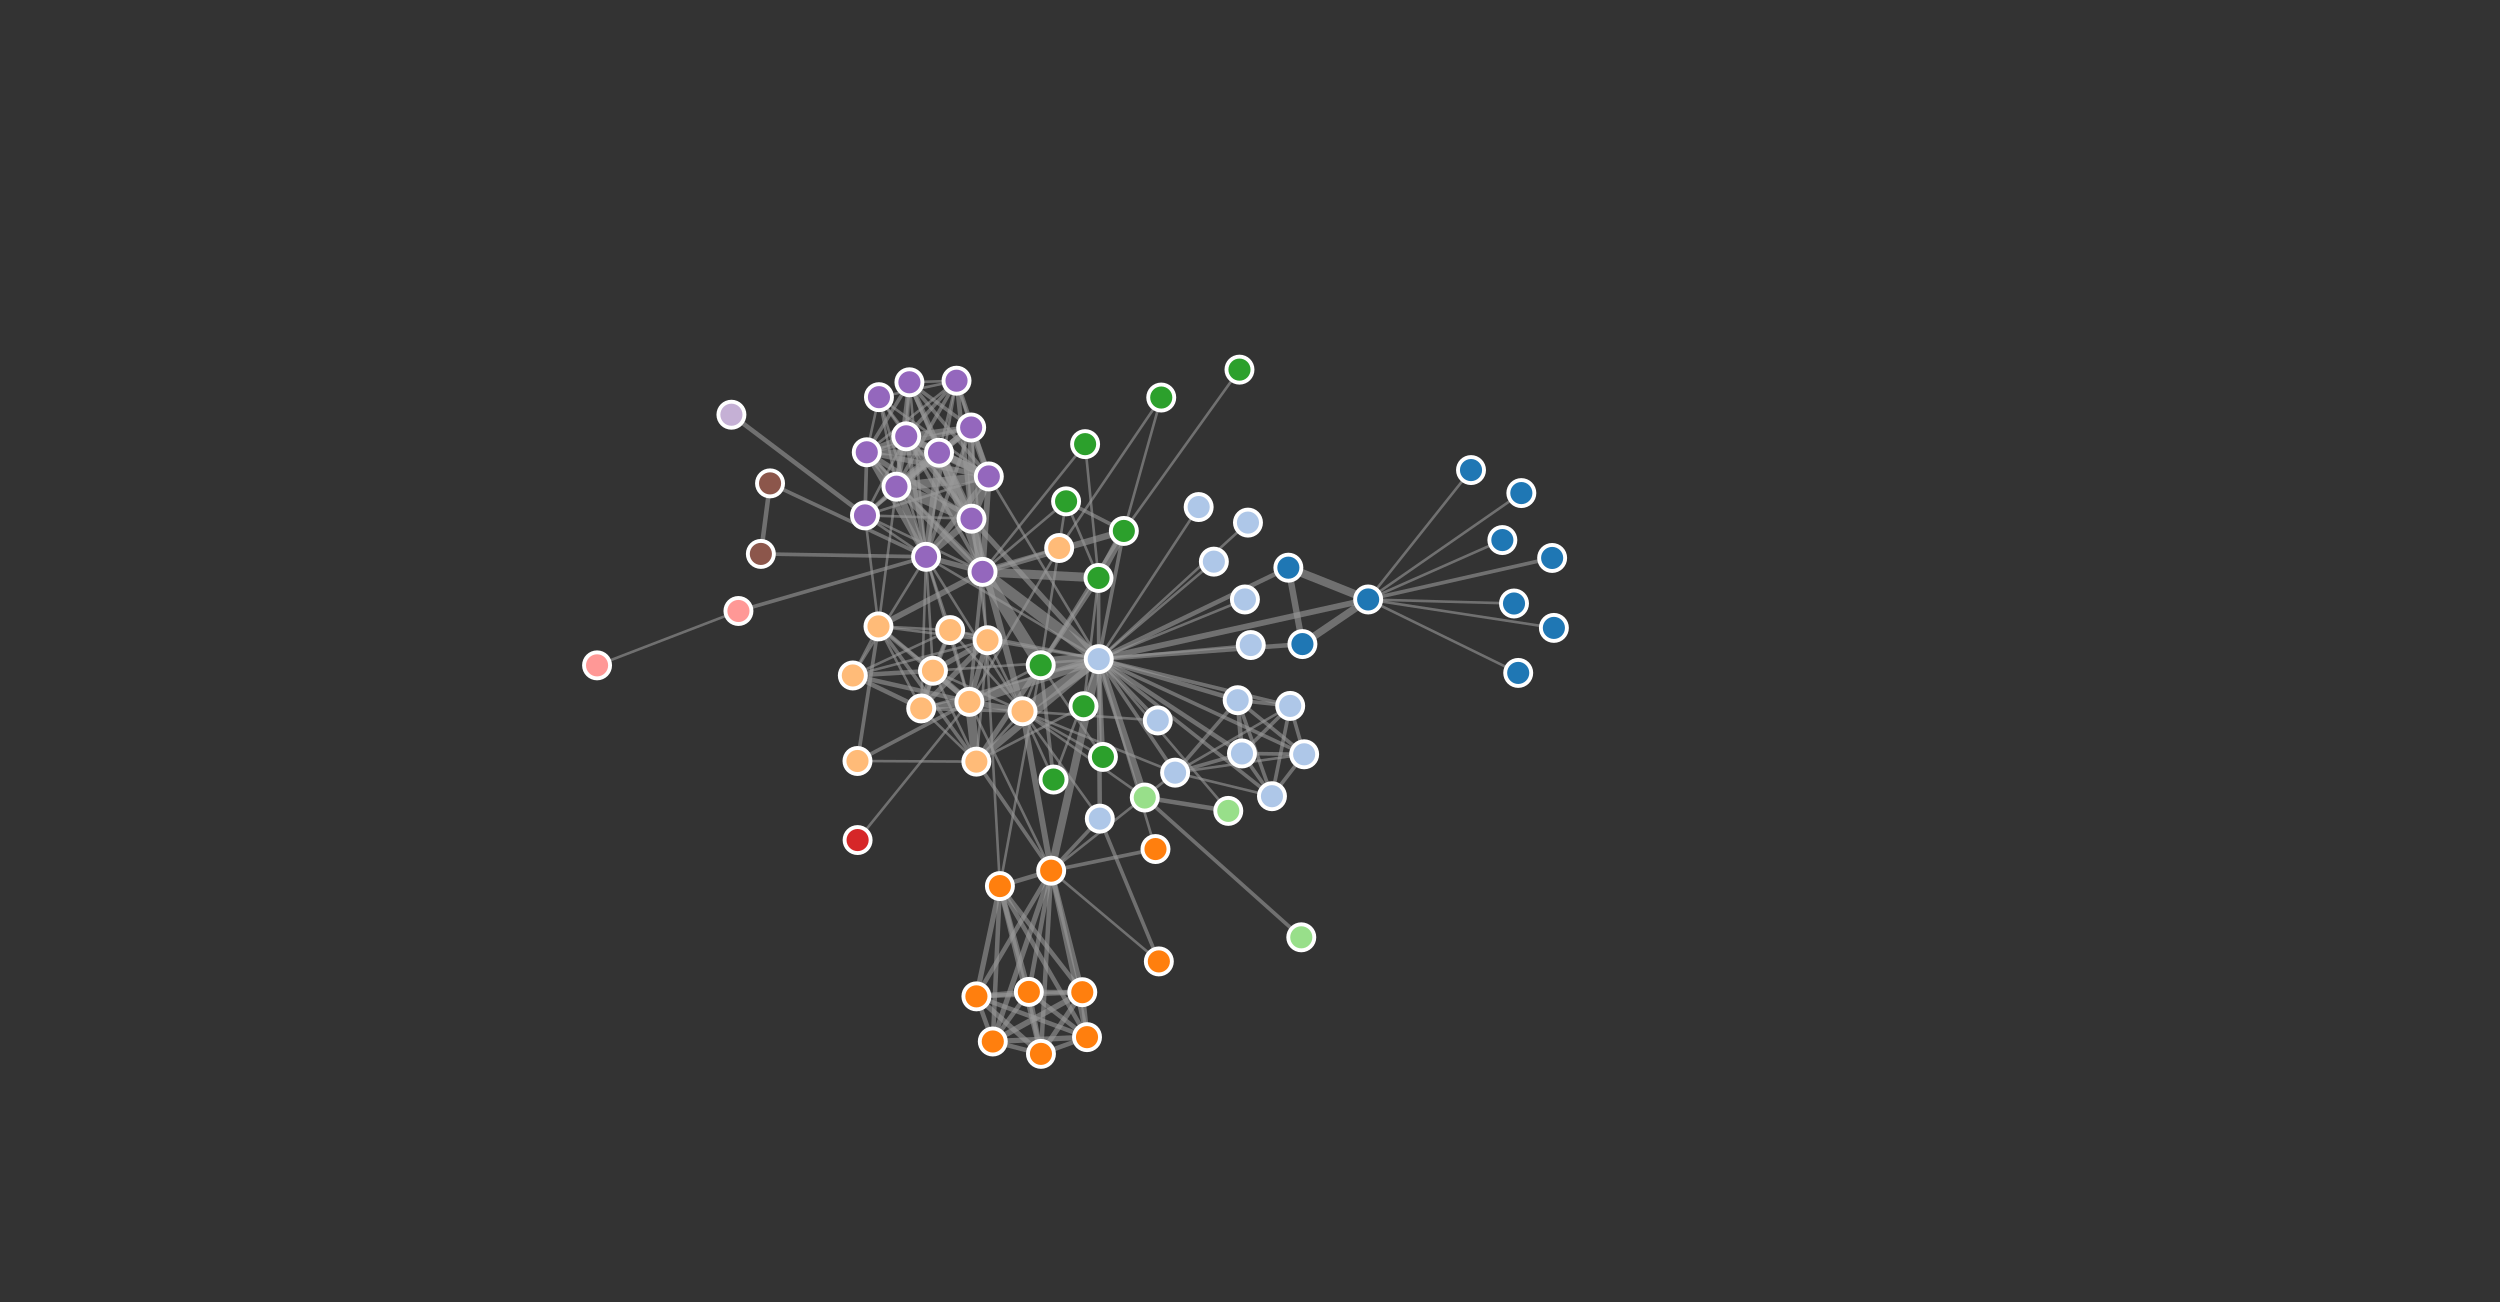 <?xml version="1.0" standalone="no"?><!DOCTYPE svg PUBLIC "-//W3C//DTD SVG 1.1//EN" "http://www.w3.org/Graphics/SVG/1.1/DTD/svg11.dtd"><svg width="960" height="500" version="1.1" xmlns="http://www.w3.org/2000/svg" xmlns:xlink="http://www.w3.org/1999/xlink"><rect width="100%" height="100%" fill="#333333" stroke="none"/><defs class="svg-crowbar"><style type="text/css"><![CDATA[
.node { stroke: rgb(255, 255, 255); stroke-width: 1.5px; }
.link { stroke: rgb(153, 153, 153); stroke-opacity: 0.6; }]]></style></defs><line class="link" x1="576.906" y1="207.388" x2="525.37" y2="230.198" style="stroke-width: 1px;"></line><line class="link" x1="500.131" y1="247.33" x2="525.37" y2="230.198" style="stroke-width: 2.828px;"></line><line class="link" x1="494.731" y1="217.991" x2="525.37" y2="230.198" style="stroke-width: 3.162px;"></line><line class="link" x1="494.731" y1="217.991" x2="500.131" y2="247.33" style="stroke-width: 2.449px;"></line><line class="link" x1="596.692" y1="241.116" x2="525.37" y2="230.198" style="stroke-width: 1px;"></line><line class="link" x1="584.195" y1="189.342" x2="525.37" y2="230.198" style="stroke-width: 1px;"></line><line class="link" x1="581.379" y1="231.746" x2="525.37" y2="230.198" style="stroke-width: 1px;"></line><line class="link" x1="564.869" y1="180.507" x2="525.37" y2="230.198" style="stroke-width: 1px;"></line><line class="link" x1="596.022" y1="214.258" x2="525.37" y2="230.198" style="stroke-width: 1.414px;"></line><line class="link" x1="582.992" y1="258.402" x2="525.37" y2="230.198" style="stroke-width: 1px;"></line><line class="link" x1="421.917" y1="253.109" x2="460.287" y2="194.705" style="stroke-width: 1px;"></line><line class="link" x1="421.917" y1="253.109" x2="494.731" y2="217.991" style="stroke-width: 1.732px;"></line><line class="link" x1="421.917" y1="253.109" x2="500.131" y2="247.33" style="stroke-width: 1.732px;"></line><line class="link" x1="421.917" y1="253.109" x2="525.37" y2="230.198" style="stroke-width: 2.236px;"></line><line class="link" x1="443.705" y1="326.035" x2="421.917" y2="253.109" style="stroke-width: 1px;"></line><line class="link" x1="466.122" y1="215.671" x2="421.917" y2="253.109" style="stroke-width: 1px;"></line><line class="link" x1="478.047" y1="230.196" x2="421.917" y2="253.109" style="stroke-width: 1px;"></line><line class="link" x1="479.219" y1="200.682" x2="421.917" y2="253.109" style="stroke-width: 1px;"></line><line class="link" x1="374.939" y1="382.603" x2="383.968" y2="340.251" style="stroke-width: 2px;"></line><line class="link" x1="395.077" y1="380.893" x2="383.968" y2="340.251" style="stroke-width: 2px;"></line><line class="link" x1="395.077" y1="380.893" x2="374.939" y2="382.603" style="stroke-width: 2px;"></line><line class="link" x1="399.726" y1="404.687" x2="383.968" y2="340.251" style="stroke-width: 2px;"></line><line class="link" x1="399.726" y1="404.687" x2="374.939" y2="382.603" style="stroke-width: 2px;"></line><line class="link" x1="399.726" y1="404.687" x2="395.077" y2="380.893" style="stroke-width: 2px;"></line><line class="link" x1="415.598" y1="381.007" x2="383.968" y2="340.251" style="stroke-width: 1.732px;"></line><line class="link" x1="415.598" y1="381.007" x2="374.939" y2="382.603" style="stroke-width: 1.732px;"></line><line class="link" x1="415.598" y1="381.007" x2="395.077" y2="380.893" style="stroke-width: 1.732px;"></line><line class="link" x1="415.598" y1="381.007" x2="399.726" y2="404.687" style="stroke-width: 2px;"></line><line class="link" x1="381.232" y1="399.935" x2="383.968" y2="340.251" style="stroke-width: 1.732px;"></line><line class="link" x1="381.232" y1="399.935" x2="374.939" y2="382.603" style="stroke-width: 1.732px;"></line><line class="link" x1="381.232" y1="399.935" x2="395.077" y2="380.893" style="stroke-width: 1.732px;"></line><line class="link" x1="381.232" y1="399.935" x2="399.726" y2="404.687" style="stroke-width: 1.732px;"></line><line class="link" x1="381.232" y1="399.935" x2="415.598" y2="381.007" style="stroke-width: 2.236px;"></line><line class="link" x1="417.411" y1="398.265" x2="383.968" y2="340.251" style="stroke-width: 1.732px;"></line><line class="link" x1="417.411" y1="398.265" x2="374.939" y2="382.603" style="stroke-width: 1.732px;"></line><line class="link" x1="417.411" y1="398.265" x2="395.077" y2="380.893" style="stroke-width: 1.732px;"></line><line class="link" x1="417.411" y1="398.265" x2="399.726" y2="404.687" style="stroke-width: 1.732px;"></line><line class="link" x1="417.411" y1="398.265" x2="415.598" y2="381.007" style="stroke-width: 2px;"></line><line class="link" x1="417.411" y1="398.265" x2="381.232" y2="399.935" style="stroke-width: 2px;"></line><line class="link" x1="403.648" y1="334.344" x2="383.968" y2="340.251" style="stroke-width: 1.732px;"></line><line class="link" x1="403.648" y1="334.344" x2="374.939" y2="382.603" style="stroke-width: 1.732px;"></line><line class="link" x1="403.648" y1="334.344" x2="395.077" y2="380.893" style="stroke-width: 1.732px;"></line><line class="link" x1="403.648" y1="334.344" x2="399.726" y2="404.687" style="stroke-width: 1.732px;"></line><line class="link" x1="403.648" y1="334.344" x2="415.598" y2="381.007" style="stroke-width: 2px;"></line><line class="link" x1="403.648" y1="334.344" x2="381.232" y2="399.935" style="stroke-width: 2px;"></line><line class="link" x1="403.648" y1="334.344" x2="417.411" y2="398.265" style="stroke-width: 2px;"></line><line class="link" x1="403.648" y1="334.344" x2="443.705" y2="326.035" style="stroke-width: 1.414px;"></line><line class="link" x1="403.648" y1="334.344" x2="421.917" y2="253.109" style="stroke-width: 3px;"></line><line class="link" x1="374.919" y1="292.466" x2="403.648" y2="334.344" style="stroke-width: 1.414px;"></line><line class="link" x1="374.919" y1="292.466" x2="421.917" y2="253.109" style="stroke-width: 2.646px;"></line><line class="link" x1="372.242" y1="269.522" x2="374.919" y2="292.466" style="stroke-width: 3.606px;"></line><line class="link" x1="372.242" y1="269.522" x2="403.648" y2="334.344" style="stroke-width: 1px;"></line><line class="link" x1="372.242" y1="269.522" x2="421.917" y2="253.109" style="stroke-width: 3.464px;"></line><line class="link" x1="399.632" y1="255.437" x2="374.919" y2="292.466" style="stroke-width: 2px;"></line><line class="link" x1="399.632" y1="255.437" x2="421.917" y2="253.109" style="stroke-width: 5.568px;"></line><line class="link" x1="399.632" y1="255.437" x2="383.968" y2="340.251" style="stroke-width: 1px;"></line><line class="link" x1="399.632" y1="255.437" x2="372.242" y2="269.522" style="stroke-width: 1px;"></line><line class="link" x1="392.661" y1="273.121" x2="421.917" y2="253.109" style="stroke-width: 4.123px;"></line><line class="link" x1="392.661" y1="273.121" x2="403.648" y2="334.344" style="stroke-width: 2.236px;"></line><line class="link" x1="392.661" y1="273.121" x2="372.242" y2="269.522" style="stroke-width: 2.236px;"></line><line class="link" x1="392.661" y1="273.121" x2="374.919" y2="292.466" style="stroke-width: 1px;"></line><line class="link" x1="392.661" y1="273.121" x2="399.632" y2="255.437" style="stroke-width: 1px;"></line><line class="link" x1="439.59" y1="306.252" x2="421.917" y2="253.109" style="stroke-width: 2.828px;"></line><line class="link" x1="439.59" y1="306.252" x2="392.661" y2="273.121" style="stroke-width: 1px;"></line><line class="link" x1="451.239" y1="296.701" x2="403.648" y2="334.344" style="stroke-width: 1px;"></line><line class="link" x1="451.239" y1="296.701" x2="392.661" y2="273.121" style="stroke-width: 1px;"></line><line class="link" x1="451.239" y1="296.701" x2="421.917" y2="253.109" style="stroke-width: 1.414px;"></line><line class="link" x1="444.997" y1="369.181" x2="403.648" y2="334.344" style="stroke-width: 1px;"></line><line class="link" x1="422.327" y1="314.362" x2="444.997" y2="369.181" style="stroke-width: 1.414px;"></line><line class="link" x1="422.327" y1="314.362" x2="421.917" y2="253.109" style="stroke-width: 1.732px;"></line><line class="link" x1="422.327" y1="314.362" x2="403.648" y2="334.344" style="stroke-width: 1.414px;"></line><line class="link" x1="422.327" y1="314.362" x2="392.661" y2="273.121" style="stroke-width: 1px;"></line><line class="link" x1="480.296" y1="247.698" x2="421.917" y2="253.109" style="stroke-width: 1px;"></line><line class="link" x1="444.586" y1="276.656" x2="421.917" y2="253.109" style="stroke-width: 1.414px;"></line><line class="link" x1="444.586" y1="276.656" x2="392.661" y2="273.121" style="stroke-width: 1px;"></line><line class="link" x1="475.265" y1="268.882" x2="421.917" y2="253.109" style="stroke-width: 1.732px;"></line><line class="link" x1="475.265" y1="268.882" x2="451.239" y2="296.701" style="stroke-width: 1.414px;"></line><line class="link" x1="476.917" y1="289.325" x2="421.917" y2="253.109" style="stroke-width: 1.732px;"></line><line class="link" x1="476.917" y1="289.325" x2="475.265" y2="268.882" style="stroke-width: 1.732px;"></line><line class="link" x1="476.917" y1="289.325" x2="451.239" y2="296.701" style="stroke-width: 1.414px;"></line><line class="link" x1="488.435" y1="305.743" x2="475.265" y2="268.882" style="stroke-width: 1.414px;"></line><line class="link" x1="488.435" y1="305.743" x2="476.917" y2="289.325" style="stroke-width: 1.414px;"></line><line class="link" x1="488.435" y1="305.743" x2="421.917" y2="253.109" style="stroke-width: 1.414px;"></line><line class="link" x1="488.435" y1="305.743" x2="451.239" y2="296.701" style="stroke-width: 1px;"></line><line class="link" x1="495.436" y1="271.07" x2="475.265" y2="268.882" style="stroke-width: 1.414px;"></line><line class="link" x1="495.436" y1="271.07" x2="476.917" y2="289.325" style="stroke-width: 1.414px;"></line><line class="link" x1="495.436" y1="271.07" x2="488.435" y2="305.743" style="stroke-width: 1.414px;"></line><line class="link" x1="495.436" y1="271.07" x2="421.917" y2="253.109" style="stroke-width: 1.414px;"></line><line class="link" x1="495.436" y1="271.07" x2="451.239" y2="296.701" style="stroke-width: 1px;"></line><line class="link" x1="500.793" y1="289.651" x2="475.265" y2="268.882" style="stroke-width: 1.414px;"></line><line class="link" x1="500.793" y1="289.651" x2="476.917" y2="289.325" style="stroke-width: 1.414px;"></line><line class="link" x1="500.793" y1="289.651" x2="488.435" y2="305.743" style="stroke-width: 1.414px;"></line><line class="link" x1="500.793" y1="289.651" x2="495.436" y2="271.07" style="stroke-width: 1.414px;"></line><line class="link" x1="500.793" y1="289.651" x2="421.917" y2="253.109" style="stroke-width: 1.414px;"></line><line class="link" x1="500.793" y1="289.651" x2="451.239" y2="296.701" style="stroke-width: 1px;"></line><line class="link" x1="406.724" y1="210.434" x2="372.242" y2="269.522" style="stroke-width: 1px;"></line><line class="link" x1="329.321" y1="322.582" x2="372.242" y2="269.522" style="stroke-width: 1px;"></line><line class="link" x1="337.335" y1="240.542" x2="374.919" y2="292.466" style="stroke-width: 1.414px;"></line><line class="link" x1="337.335" y1="240.542" x2="372.242" y2="269.522" style="stroke-width: 1.732px;"></line><line class="link" x1="329.272" y1="292.222" x2="337.335" y2="240.542" style="stroke-width: 1.414px;"></line><line class="link" x1="329.272" y1="292.222" x2="372.242" y2="269.522" style="stroke-width: 1.414px;"></line><line class="link" x1="329.272" y1="292.222" x2="374.919" y2="292.466" style="stroke-width: 1px;"></line><line class="link" x1="423.524" y1="290.663" x2="421.917" y2="253.109" style="stroke-width: 1.732px;"></line><line class="link" x1="423.524" y1="290.663" x2="399.632" y2="255.437" style="stroke-width: 1px;"></line><line class="link" x1="423.524" y1="290.663" x2="392.661" y2="273.121" style="stroke-width: 1px;"></line><line class="link" x1="471.663" y1="311.382" x2="439.59" y2="306.252" style="stroke-width: 1.732px;"></line><line class="link" x1="471.663" y1="311.382" x2="421.917" y2="253.109" style="stroke-width: 1px;"></line><line class="link" x1="499.695" y1="359.929" x2="439.59" y2="306.252" style="stroke-width: 1.414px;"></line><line class="link" x1="283.561" y1="234.621" x2="229.271" y2="255.498" style="stroke-width: 1px;"></line><line class="link" x1="355.609" y1="213.818" x2="283.561" y2="234.621" style="stroke-width: 1.414px;"></line><line class="link" x1="355.609" y1="213.818" x2="372.242" y2="269.522" style="stroke-width: 1px;"></line><line class="link" x1="355.609" y1="213.818" x2="392.661" y2="273.121" style="stroke-width: 1px;"></line><line class="link" x1="355.609" y1="213.818" x2="421.917" y2="253.109" style="stroke-width: 1px;"></line><line class="link" x1="421.827" y1="221.93" x2="399.632" y2="255.437" style="stroke-width: 1.732px;"></line><line class="link" x1="421.827" y1="221.93" x2="421.917" y2="253.109" style="stroke-width: 1.414px;"></line><line class="link" x1="416.075" y1="271.19" x2="421.827" y2="221.93" style="stroke-width: 1px;"></line><line class="link" x1="416.075" y1="271.19" x2="374.919" y2="292.466" style="stroke-width: 1px;"></line><line class="link" x1="431.554" y1="203.883" x2="421.827" y2="221.93" style="stroke-width: 3px;"></line><line class="link" x1="431.554" y1="203.883" x2="399.632" y2="255.437" style="stroke-width: 1.414px;"></line><line class="link" x1="431.554" y1="203.883" x2="421.917" y2="253.109" style="stroke-width: 1.414px;"></line><line class="link" x1="445.92" y1="152.654" x2="431.554" y2="203.883" style="stroke-width: 1px;"></line><line class="link" x1="445.92" y1="152.654" x2="406.724" y2="210.434" style="stroke-width: 1px;"></line><line class="link" x1="475.959" y1="141.942" x2="431.554" y2="203.883" style="stroke-width: 1px;"></line><line class="link" x1="409.376" y1="192.516" x2="431.554" y2="203.883" style="stroke-width: 1.414px;"></line><line class="link" x1="409.376" y1="192.516" x2="421.827" y2="221.93" style="stroke-width: 1px;"></line><line class="link" x1="409.376" y1="192.516" x2="399.632" y2="255.437" style="stroke-width: 1px;"></line><line class="link" x1="377.298" y1="219.6" x2="431.554" y2="203.883" style="stroke-width: 2.449px;"></line><line class="link" x1="377.298" y1="219.6" x2="421.827" y2="221.93" style="stroke-width: 3.464px;"></line><line class="link" x1="377.298" y1="219.6" x2="406.724" y2="210.434" style="stroke-width: 1px;"></line><line class="link" x1="377.298" y1="219.6" x2="409.376" y2="192.516" style="stroke-width: 1px;"></line><line class="link" x1="377.298" y1="219.6" x2="399.632" y2="255.437" style="stroke-width: 4.583px;"></line><line class="link" x1="377.298" y1="219.6" x2="421.917" y2="253.109" style="stroke-width: 4.359px;"></line><line class="link" x1="377.298" y1="219.6" x2="383.968" y2="340.251" style="stroke-width: 1px;"></line><line class="link" x1="377.298" y1="219.6" x2="372.242" y2="269.522" style="stroke-width: 1.414px;"></line><line class="link" x1="377.298" y1="219.6" x2="337.335" y2="240.542" style="stroke-width: 2.236px;"></line><line class="link" x1="377.298" y1="219.6" x2="355.609" y2="213.818" style="stroke-width: 2px;"></line><line class="link" x1="416.681" y1="170.551" x2="421.827" y2="221.93" style="stroke-width: 1px;"></line><line class="link" x1="416.681" y1="170.551" x2="377.298" y2="219.6" style="stroke-width: 1px;"></line><line class="link" x1="332.155" y1="197.916" x2="377.298" y2="219.6" style="stroke-width: 1px;"></line><line class="link" x1="332.155" y1="197.916" x2="337.335" y2="240.542" style="stroke-width: 1px;"></line><line class="link" x1="332.155" y1="197.916" x2="355.609" y2="213.818" style="stroke-width: 1px;"></line><line class="link" x1="373.06" y1="199.185" x2="377.298" y2="219.6" style="stroke-width: 2.646px;"></line><line class="link" x1="373.06" y1="199.185" x2="355.609" y2="213.818" style="stroke-width: 2.646px;"></line><line class="link" x1="373.06" y1="199.185" x2="392.661" y2="273.121" style="stroke-width: 2.449px;"></line><line class="link" x1="373.06" y1="199.185" x2="332.155" y2="197.916" style="stroke-width: 1px;"></line><line class="link" x1="373.06" y1="199.185" x2="421.917" y2="253.109" style="stroke-width: 2px;"></line><line class="link" x1="360.58" y1="173.841" x2="373.06" y2="199.185" style="stroke-width: 3.873px;"></line><line class="link" x1="360.58" y1="173.841" x2="377.298" y2="219.6" style="stroke-width: 2.236px;"></line><line class="link" x1="360.58" y1="173.841" x2="355.609" y2="213.818" style="stroke-width: 2.449px;"></line><line class="link" x1="360.58" y1="173.841" x2="332.155" y2="197.916" style="stroke-width: 1.414px;"></line><line class="link" x1="349.217" y1="146.798" x2="355.609" y2="213.818" style="stroke-width: 1px;"></line><line class="link" x1="349.217" y1="146.798" x2="373.06" y2="199.185" style="stroke-width: 2px;"></line><line class="link" x1="349.217" y1="146.798" x2="360.58" y2="173.841" style="stroke-width: 1.414px;"></line><line class="link" x1="372.928" y1="164.156" x2="355.609" y2="213.818" style="stroke-width: 1.414px;"></line><line class="link" x1="372.928" y1="164.156" x2="373.06" y2="199.185" style="stroke-width: 2.449px;"></line><line class="link" x1="372.928" y1="164.156" x2="349.217" y2="146.798" style="stroke-width: 1.414px;"></line><line class="link" x1="372.928" y1="164.156" x2="360.58" y2="173.841" style="stroke-width: 2.236px;"></line><line class="link" x1="372.928" y1="164.156" x2="332.155" y2="197.916" style="stroke-width: 1px;"></line><line class="link" x1="372.928" y1="164.156" x2="377.298" y2="219.6" style="stroke-width: 1px;"></line><line class="link" x1="344.234" y1="186.885" x2="377.298" y2="219.6" style="stroke-width: 3px;"></line><line class="link" x1="344.234" y1="186.885" x2="373.06" y2="199.185" style="stroke-width: 4.123px;"></line><line class="link" x1="344.234" y1="186.885" x2="360.58" y2="173.841" style="stroke-width: 3.606px;"></line><line class="link" x1="344.234" y1="186.885" x2="355.609" y2="213.818" style="stroke-width: 2.646px;"></line><line class="link" x1="344.234" y1="186.885" x2="332.155" y2="197.916" style="stroke-width: 1.414px;"></line><line class="link" x1="344.234" y1="186.885" x2="337.335" y2="240.542" style="stroke-width: 1px;"></line><line class="link" x1="344.234" y1="186.885" x2="372.928" y2="164.156" style="stroke-width: 2.449px;"></line><line class="link" x1="344.234" y1="186.885" x2="349.217" y2="146.798" style="stroke-width: 1.732px;"></line><line class="link" x1="332.838" y1="173.676" x2="360.58" y2="173.841" style="stroke-width: 2.236px;"></line><line class="link" x1="332.838" y1="173.676" x2="355.609" y2="213.818" style="stroke-width: 2.236px;"></line><line class="link" x1="332.838" y1="173.676" x2="344.234" y2="186.885" style="stroke-width: 2.449px;"></line><line class="link" x1="332.838" y1="173.676" x2="332.155" y2="197.916" style="stroke-width: 1.414px;"></line><line class="link" x1="332.838" y1="173.676" x2="373.06" y2="199.185" style="stroke-width: 2px;"></line><line class="link" x1="332.838" y1="173.676" x2="372.928" y2="164.156" style="stroke-width: 1.732px;"></line><line class="link" x1="332.838" y1="173.676" x2="349.217" y2="146.798" style="stroke-width: 1.414px;"></line><line class="link" x1="332.838" y1="173.676" x2="377.298" y2="219.6" style="stroke-width: 1px;"></line><line class="link" x1="379.705" y1="182.954" x2="377.298" y2="219.6" style="stroke-width: 2.236px;"></line><line class="link" x1="379.705" y1="182.954" x2="344.234" y2="186.885" style="stroke-width: 3.464px;"></line><line class="link" x1="379.705" y1="182.954" x2="355.609" y2="213.818" style="stroke-width: 2.236px;"></line><line class="link" x1="379.705" y1="182.954" x2="332.838" y2="173.676" style="stroke-width: 2px;"></line><line class="link" x1="379.705" y1="182.954" x2="373.06" y2="199.185" style="stroke-width: 3.162px;"></line><line class="link" x1="379.705" y1="182.954" x2="372.928" y2="164.156" style="stroke-width: 2.449px;"></line><line class="link" x1="379.705" y1="182.954" x2="349.217" y2="146.798" style="stroke-width: 1.414px;"></line><line class="link" x1="379.705" y1="182.954" x2="360.58" y2="173.841" style="stroke-width: 3px;"></line><line class="link" x1="379.705" y1="182.954" x2="332.155" y2="197.916" style="stroke-width: 1px;"></line><line class="link" x1="379.705" y1="182.954" x2="421.917" y2="253.109" style="stroke-width: 1px;"></line><line class="link" x1="347.99" y1="167.543" x2="332.838" y2="173.676" style="stroke-width: 2.236px;"></line><line class="link" x1="347.99" y1="167.543" x2="379.705" y2="182.954" style="stroke-width: 2.646px;"></line><line class="link" x1="347.99" y1="167.543" x2="355.609" y2="213.818" style="stroke-width: 1.732px;"></line><line class="link" x1="347.99" y1="167.543" x2="344.234" y2="186.885" style="stroke-width: 2.236px;"></line><line class="link" x1="347.99" y1="167.543" x2="373.06" y2="199.185" style="stroke-width: 2.236px;"></line><line class="link" x1="347.99" y1="167.543" x2="372.928" y2="164.156" style="stroke-width: 2.236px;"></line><line class="link" x1="347.99" y1="167.543" x2="349.217" y2="146.798" style="stroke-width: 1.414px;"></line><line class="link" x1="347.99" y1="167.543" x2="360.58" y2="173.841" style="stroke-width: 2.236px;"></line><line class="link" x1="347.99" y1="167.543" x2="332.155" y2="197.916" style="stroke-width: 1px;"></line><line class="link" x1="347.99" y1="167.543" x2="377.298" y2="219.6" style="stroke-width: 1.414px;"></line><line class="link" x1="367.305" y1="146.19" x2="379.705" y2="182.954" style="stroke-width: 1.732px;"></line><line class="link" x1="367.305" y1="146.19" x2="373.06" y2="199.185" style="stroke-width: 1.732px;"></line><line class="link" x1="367.305" y1="146.19" x2="360.58" y2="173.841" style="stroke-width: 1px;"></line><line class="link" x1="367.305" y1="146.19" x2="344.234" y2="186.885" style="stroke-width: 1.414px;"></line><line class="link" x1="367.305" y1="146.19" x2="347.99" y2="167.543" style="stroke-width: 1.414px;"></line><line class="link" x1="367.305" y1="146.19" x2="355.609" y2="213.818" style="stroke-width: 1px;"></line><line class="link" x1="367.305" y1="146.19" x2="332.838" y2="173.676" style="stroke-width: 1px;"></line><line class="link" x1="367.305" y1="146.19" x2="372.928" y2="164.156" style="stroke-width: 1px;"></line><line class="link" x1="367.305" y1="146.19" x2="349.217" y2="146.798" style="stroke-width: 1px;"></line><line class="link" x1="280.867" y1="159.254" x2="332.155" y2="197.916" style="stroke-width: 1.732px;"></line><line class="link" x1="358.256" y1="257.566" x2="372.242" y2="269.522" style="stroke-width: 2.236px;"></line><line class="link" x1="358.256" y1="257.566" x2="421.917" y2="253.109" style="stroke-width: 1px;"></line><line class="link" x1="358.256" y1="257.566" x2="374.919" y2="292.466" style="stroke-width: 1px;"></line><line class="link" x1="358.256" y1="257.566" x2="392.661" y2="273.121" style="stroke-width: 1px;"></line><line class="link" x1="358.256" y1="257.566" x2="355.609" y2="213.818" style="stroke-width: 1px;"></line><line class="link" x1="358.256" y1="257.566" x2="337.335" y2="240.542" style="stroke-width: 1px;"></line><line class="link" x1="353.745" y1="272.039" x2="372.242" y2="269.522" style="stroke-width: 2.449px;"></line><line class="link" x1="353.745" y1="272.039" x2="358.256" y2="257.566" style="stroke-width: 2.449px;"></line><line class="link" x1="353.745" y1="272.039" x2="421.917" y2="253.109" style="stroke-width: 1px;"></line><line class="link" x1="353.745" y1="272.039" x2="374.919" y2="292.466" style="stroke-width: 1px;"></line><line class="link" x1="353.745" y1="272.039" x2="392.661" y2="273.121" style="stroke-width: 1.414px;"></line><line class="link" x1="353.745" y1="272.039" x2="355.609" y2="213.818" style="stroke-width: 1px;"></line><line class="link" x1="353.745" y1="272.039" x2="337.335" y2="240.542" style="stroke-width: 1px;"></line><line class="link" x1="379.214" y1="245.858" x2="372.242" y2="269.522" style="stroke-width: 2px;"></line><line class="link" x1="379.214" y1="245.858" x2="353.745" y2="272.039" style="stroke-width: 2px;"></line><line class="link" x1="379.214" y1="245.858" x2="358.256" y2="257.566" style="stroke-width: 2px;"></line><line class="link" x1="379.214" y1="245.858" x2="421.917" y2="253.109" style="stroke-width: 1px;"></line><line class="link" x1="379.214" y1="245.858" x2="374.919" y2="292.466" style="stroke-width: 1px;"></line><line class="link" x1="379.214" y1="245.858" x2="392.661" y2="273.121" style="stroke-width: 1px;"></line><line class="link" x1="379.214" y1="245.858" x2="337.335" y2="240.542" style="stroke-width: 1px;"></line><line class="link" x1="379.214" y1="245.858" x2="373.06" y2="199.185" style="stroke-width: 1px;"></line><line class="link" x1="364.857" y1="241.952" x2="392.661" y2="273.121" style="stroke-width: 1px;"></line><line class="link" x1="364.857" y1="241.952" x2="353.745" y2="272.039" style="stroke-width: 1.414px;"></line><line class="link" x1="364.857" y1="241.952" x2="358.256" y2="257.566" style="stroke-width: 1.414px;"></line><line class="link" x1="364.857" y1="241.952" x2="379.214" y2="245.858" style="stroke-width: 1.414px;"></line><line class="link" x1="364.857" y1="241.952" x2="421.917" y2="253.109" style="stroke-width: 1px;"></line><line class="link" x1="364.857" y1="241.952" x2="355.609" y2="213.818" style="stroke-width: 1px;"></line><line class="link" x1="364.857" y1="241.952" x2="337.335" y2="240.542" style="stroke-width: 1px;"></line><line class="link" x1="364.857" y1="241.952" x2="372.242" y2="269.522" style="stroke-width: 1px;"></line><line class="link" x1="404.554" y1="299.345" x2="399.632" y2="255.437" style="stroke-width: 1.414px;"></line><line class="link" x1="404.554" y1="299.345" x2="392.661" y2="273.121" style="stroke-width: 1px;"></line><line class="link" x1="404.554" y1="299.345" x2="421.917" y2="253.109" style="stroke-width: 1px;"></line><line class="link" x1="292.169" y1="212.707" x2="355.609" y2="213.818" style="stroke-width: 1.414px;"></line><line class="link" x1="295.699" y1="185.618" x2="355.609" y2="213.818" style="stroke-width: 1.414px;"></line><line class="link" x1="295.699" y1="185.618" x2="292.169" y2="212.707" style="stroke-width: 1.732px;"></line><line class="link" x1="327.484" y1="259.385" x2="353.745" y2="272.039" style="stroke-width: 1.732px;"></line><line class="link" x1="327.484" y1="259.385" x2="358.256" y2="257.566" style="stroke-width: 1.732px;"></line><line class="link" x1="327.484" y1="259.385" x2="372.242" y2="269.522" style="stroke-width: 1.732px;"></line><line class="link" x1="327.484" y1="259.385" x2="355.609" y2="213.818" style="stroke-width: 1px;"></line><line class="link" x1="327.484" y1="259.385" x2="337.335" y2="240.542" style="stroke-width: 1px;"></line><line class="link" x1="327.484" y1="259.385" x2="379.214" y2="245.858" style="stroke-width: 1px;"></line><line class="link" x1="327.484" y1="259.385" x2="364.857" y2="241.952" style="stroke-width: 1px;"></line><line class="link" x1="337.522" y1="152.516" x2="379.705" y2="182.954" style="stroke-width: 1px;"></line><line class="link" x1="337.522" y1="152.516" x2="347.99" y2="167.543" style="stroke-width: 1px;"></line><line class="link" x1="337.522" y1="152.516" x2="367.305" y2="146.19" style="stroke-width: 1px;"></line><line class="link" x1="337.522" y1="152.516" x2="332.838" y2="173.676" style="stroke-width: 1px;"></line><line class="link" x1="337.522" y1="152.516" x2="344.234" y2="186.885" style="stroke-width: 1px;"></line><line class="link" x1="337.522" y1="152.516" x2="355.609" y2="213.818" style="stroke-width: 1px;"></line><line class="link" x1="337.522" y1="152.516" x2="373.06" y2="199.185" style="stroke-width: 1px;"></line><circle class="node" r="5" cx="525.37" cy="230.198" style="fill: rgb(31, 119, 180);"><title>Myriel</title></circle><circle class="node" r="5" cx="576.906" cy="207.388" style="fill: rgb(31, 119, 180);"><title>Napoleon</title></circle><circle class="node" r="5" cx="500.131" cy="247.33" style="fill: rgb(31, 119, 180);"><title>Mlle.Baptistine</title></circle><circle class="node" r="5" cx="494.731" cy="217.991" style="fill: rgb(31, 119, 180);"><title>Mme.Magloire</title></circle><circle class="node" r="5" cx="596.692" cy="241.116" style="fill: rgb(31, 119, 180);"><title>CountessdeLo</title></circle><circle class="node" r="5" cx="584.195" cy="189.342" style="fill: rgb(31, 119, 180);"><title>Geborand</title></circle><circle class="node" r="5" cx="581.379" cy="231.746" style="fill: rgb(31, 119, 180);"><title>Champtercier</title></circle><circle class="node" r="5" cx="564.869" cy="180.507" style="fill: rgb(31, 119, 180);"><title>Cravatte</title></circle><circle class="node" r="5" cx="596.022" cy="214.258" style="fill: rgb(31, 119, 180);"><title>Count</title></circle><circle class="node" r="5" cx="582.992" cy="258.402" style="fill: rgb(31, 119, 180);"><title>OldMan</title></circle><circle class="node" r="5" cx="460.287" cy="194.705" style="fill: rgb(174, 199, 232);"><title>Labarre</title></circle><circle class="node" r="5" cx="421.917" cy="253.109" style="fill: rgb(174, 199, 232);"><title>Valjean</title></circle><circle class="node" r="5" cx="443.705" cy="326.035" style="fill: rgb(255, 127, 14);"><title>Marguerite</title></circle><circle class="node" r="5" cx="466.122" cy="215.671" style="fill: rgb(174, 199, 232);"><title>Mme.deR</title></circle><circle class="node" r="5" cx="478.047" cy="230.196" style="fill: rgb(174, 199, 232);"><title>Isabeau</title></circle><circle class="node" r="5" cx="479.219" cy="200.682" style="fill: rgb(174, 199, 232);"><title>Gervais</title></circle><circle class="node" r="5" cx="383.968" cy="340.251" style="fill: rgb(255, 127, 14);"><title>Tholomyes</title></circle><circle class="node" r="5" cx="374.939" cy="382.603" style="fill: rgb(255, 127, 14);"><title>Listolier</title></circle><circle class="node" r="5" cx="395.077" cy="380.893" style="fill: rgb(255, 127, 14);"><title>Fameuil</title></circle><circle class="node" r="5" cx="399.726" cy="404.687" style="fill: rgb(255, 127, 14);"><title>Blacheville</title></circle><circle class="node" r="5" cx="415.598" cy="381.007" style="fill: rgb(255, 127, 14);"><title>Favourite</title></circle><circle class="node" r="5" cx="381.232" cy="399.935" style="fill: rgb(255, 127, 14);"><title>Dahlia</title></circle><circle class="node" r="5" cx="417.411" cy="398.265" style="fill: rgb(255, 127, 14);"><title>Zephine</title></circle><circle class="node" r="5" cx="403.648" cy="334.344" style="fill: rgb(255, 127, 14);"><title>Fantine</title></circle><circle class="node" r="5" cx="374.919" cy="292.466" style="fill: rgb(255, 187, 120);"><title>Mme.Thenardier</title></circle><circle class="node" r="5" cx="372.242" cy="269.522" style="fill: rgb(255, 187, 120);"><title>Thenardier</title></circle><circle class="node" r="5" cx="399.632" cy="255.437" style="fill: rgb(44, 160, 44);"><title>Cosette</title></circle><circle class="node" r="5" cx="392.661" cy="273.121" style="fill: rgb(255, 187, 120);"><title>Javert</title></circle><circle class="node" r="5" cx="439.59" cy="306.252" style="fill: rgb(152, 223, 138);"><title>Fauchelevent</title></circle><circle class="node" r="5" cx="451.239" cy="296.701" style="fill: rgb(174, 199, 232);"><title>Bamatabois</title></circle><circle class="node" r="5" cx="444.997" cy="369.181" style="fill: rgb(255, 127, 14);"><title>Perpetue</title></circle><circle class="node" r="5" cx="422.327" cy="314.362" style="fill: rgb(174, 199, 232);"><title>Simplice</title></circle><circle class="node" r="5" cx="480.296" cy="247.698" style="fill: rgb(174, 199, 232);"><title>Scaufflaire</title></circle><circle class="node" r="5" cx="444.586" cy="276.656" style="fill: rgb(174, 199, 232);"><title>Woman1</title></circle><circle class="node" r="5" cx="475.265" cy="268.882" style="fill: rgb(174, 199, 232);"><title>Judge</title></circle><circle class="node" r="5" cx="476.917" cy="289.325" style="fill: rgb(174, 199, 232);"><title>Champmathieu</title></circle><circle class="node" r="5" cx="488.435" cy="305.743" style="fill: rgb(174, 199, 232);"><title>Brevet</title></circle><circle class="node" r="5" cx="495.436" cy="271.07" style="fill: rgb(174, 199, 232);"><title>Chenildieu</title></circle><circle class="node" r="5" cx="500.793" cy="289.651" style="fill: rgb(174, 199, 232);"><title>Cochepaille</title></circle><circle class="node" r="5" cx="406.724" cy="210.434" style="fill: rgb(255, 187, 120);"><title>Pontmercy</title></circle><circle class="node" r="5" cx="329.321" cy="322.582" style="fill: rgb(214, 39, 40);"><title>Boulatruelle</title></circle><circle class="node" r="5" cx="337.335" cy="240.542" style="fill: rgb(255, 187, 120);"><title>Eponine</title></circle><circle class="node" r="5" cx="329.272" cy="292.222" style="fill: rgb(255, 187, 120);"><title>Anzelma</title></circle><circle class="node" r="5" cx="423.524" cy="290.663" style="fill: rgb(44, 160, 44);"><title>Woman2</title></circle><circle class="node" r="5" cx="471.663" cy="311.382" style="fill: rgb(152, 223, 138);"><title>MotherInnocent</title></circle><circle class="node" r="5" cx="499.695" cy="359.929" style="fill: rgb(152, 223, 138);"><title>Gribier</title></circle><circle class="node" r="5" cx="229.271" cy="255.498" style="fill: rgb(255, 152, 150);"><title>Jondrette</title></circle><circle class="node" r="5" cx="283.561" cy="234.621" style="fill: rgb(255, 152, 150);"><title>Mme.Burgon</title></circle><circle class="node" r="5" cx="355.609" cy="213.818" style="fill: rgb(148, 103, 189);"><title>Gavroche</title></circle><circle class="node" r="5" cx="421.827" cy="221.93" style="fill: rgb(44, 160, 44);"><title>Gillenormand</title></circle><circle class="node" r="5" cx="416.075" cy="271.19" style="fill: rgb(44, 160, 44);"><title>Magnon</title></circle><circle class="node" r="5" cx="431.554" cy="203.883" style="fill: rgb(44, 160, 44);"><title>Mlle.Gillenormand</title></circle><circle class="node" r="5" cx="445.92" cy="152.654" style="fill: rgb(44, 160, 44);"><title>Mme.Pontmercy</title></circle><circle class="node" r="5" cx="475.959" cy="141.942" style="fill: rgb(44, 160, 44);"><title>Mlle.Vaubois</title></circle><circle class="node" r="5" cx="409.376" cy="192.516" style="fill: rgb(44, 160, 44);"><title>Lt.Gillenormand</title></circle><circle class="node" r="5" cx="377.298" cy="219.6" style="fill: rgb(148, 103, 189);"><title>Marius</title></circle><circle class="node" r="5" cx="416.681" cy="170.551" style="fill: rgb(44, 160, 44);"><title>BaronessT</title></circle><circle class="node" r="5" cx="332.155" cy="197.916" style="fill: rgb(148, 103, 189);"><title>Mabeuf</title></circle><circle class="node" r="5" cx="373.06" cy="199.185" style="fill: rgb(148, 103, 189);"><title>Enjolras</title></circle><circle class="node" r="5" cx="360.58" cy="173.841" style="fill: rgb(148, 103, 189);"><title>Combeferre</title></circle><circle class="node" r="5" cx="349.217" cy="146.798" style="fill: rgb(148, 103, 189);"><title>Prouvaire</title></circle><circle class="node" r="5" cx="372.928" cy="164.156" style="fill: rgb(148, 103, 189);"><title>Feuilly</title></circle><circle class="node" r="5" cx="344.234" cy="186.885" style="fill: rgb(148, 103, 189);"><title>Courfeyrac</title></circle><circle class="node" r="5" cx="332.838" cy="173.676" style="fill: rgb(148, 103, 189);"><title>Bahorel</title></circle><circle class="node" r="5" cx="379.705" cy="182.954" style="fill: rgb(148, 103, 189);"><title>Bossuet</title></circle><circle class="node" r="5" cx="347.99" cy="167.543" style="fill: rgb(148, 103, 189);"><title>Joly</title></circle><circle class="node" r="5" cx="367.305" cy="146.19" style="fill: rgb(148, 103, 189);"><title>Grantaire</title></circle><circle class="node" r="5" cx="280.867" cy="159.254" style="fill: rgb(197, 176, 213);"><title>MotherPlutarch</title></circle><circle class="node" r="5" cx="358.256" cy="257.566" style="fill: rgb(255, 187, 120);"><title>Gueulemer</title></circle><circle class="node" r="5" cx="353.745" cy="272.039" style="fill: rgb(255, 187, 120);"><title>Babet</title></circle><circle class="node" r="5" cx="379.214" cy="245.858" style="fill: rgb(255, 187, 120);"><title>Claquesous</title></circle><circle class="node" r="5" cx="364.857" cy="241.952" style="fill: rgb(255, 187, 120);"><title>Montparnasse</title></circle><circle class="node" r="5" cx="404.554" cy="299.345" style="fill: rgb(44, 160, 44);"><title>Toussaint</title></circle><circle class="node" r="5" cx="292.169" cy="212.707" style="fill: rgb(140, 86, 75);"><title>Child1</title></circle><circle class="node" r="5" cx="295.699" cy="185.618" style="fill: rgb(140, 86, 75);"><title>Child2</title></circle><circle class="node" r="5" cx="327.484" cy="259.385" style="fill: rgb(255, 187, 120);"><title>Brujon</title></circle><circle class="node" r="5" cx="337.522" cy="152.516" style="fill: rgb(148, 103, 189);"><title>Mme.Hucheloup</title></circle></svg>